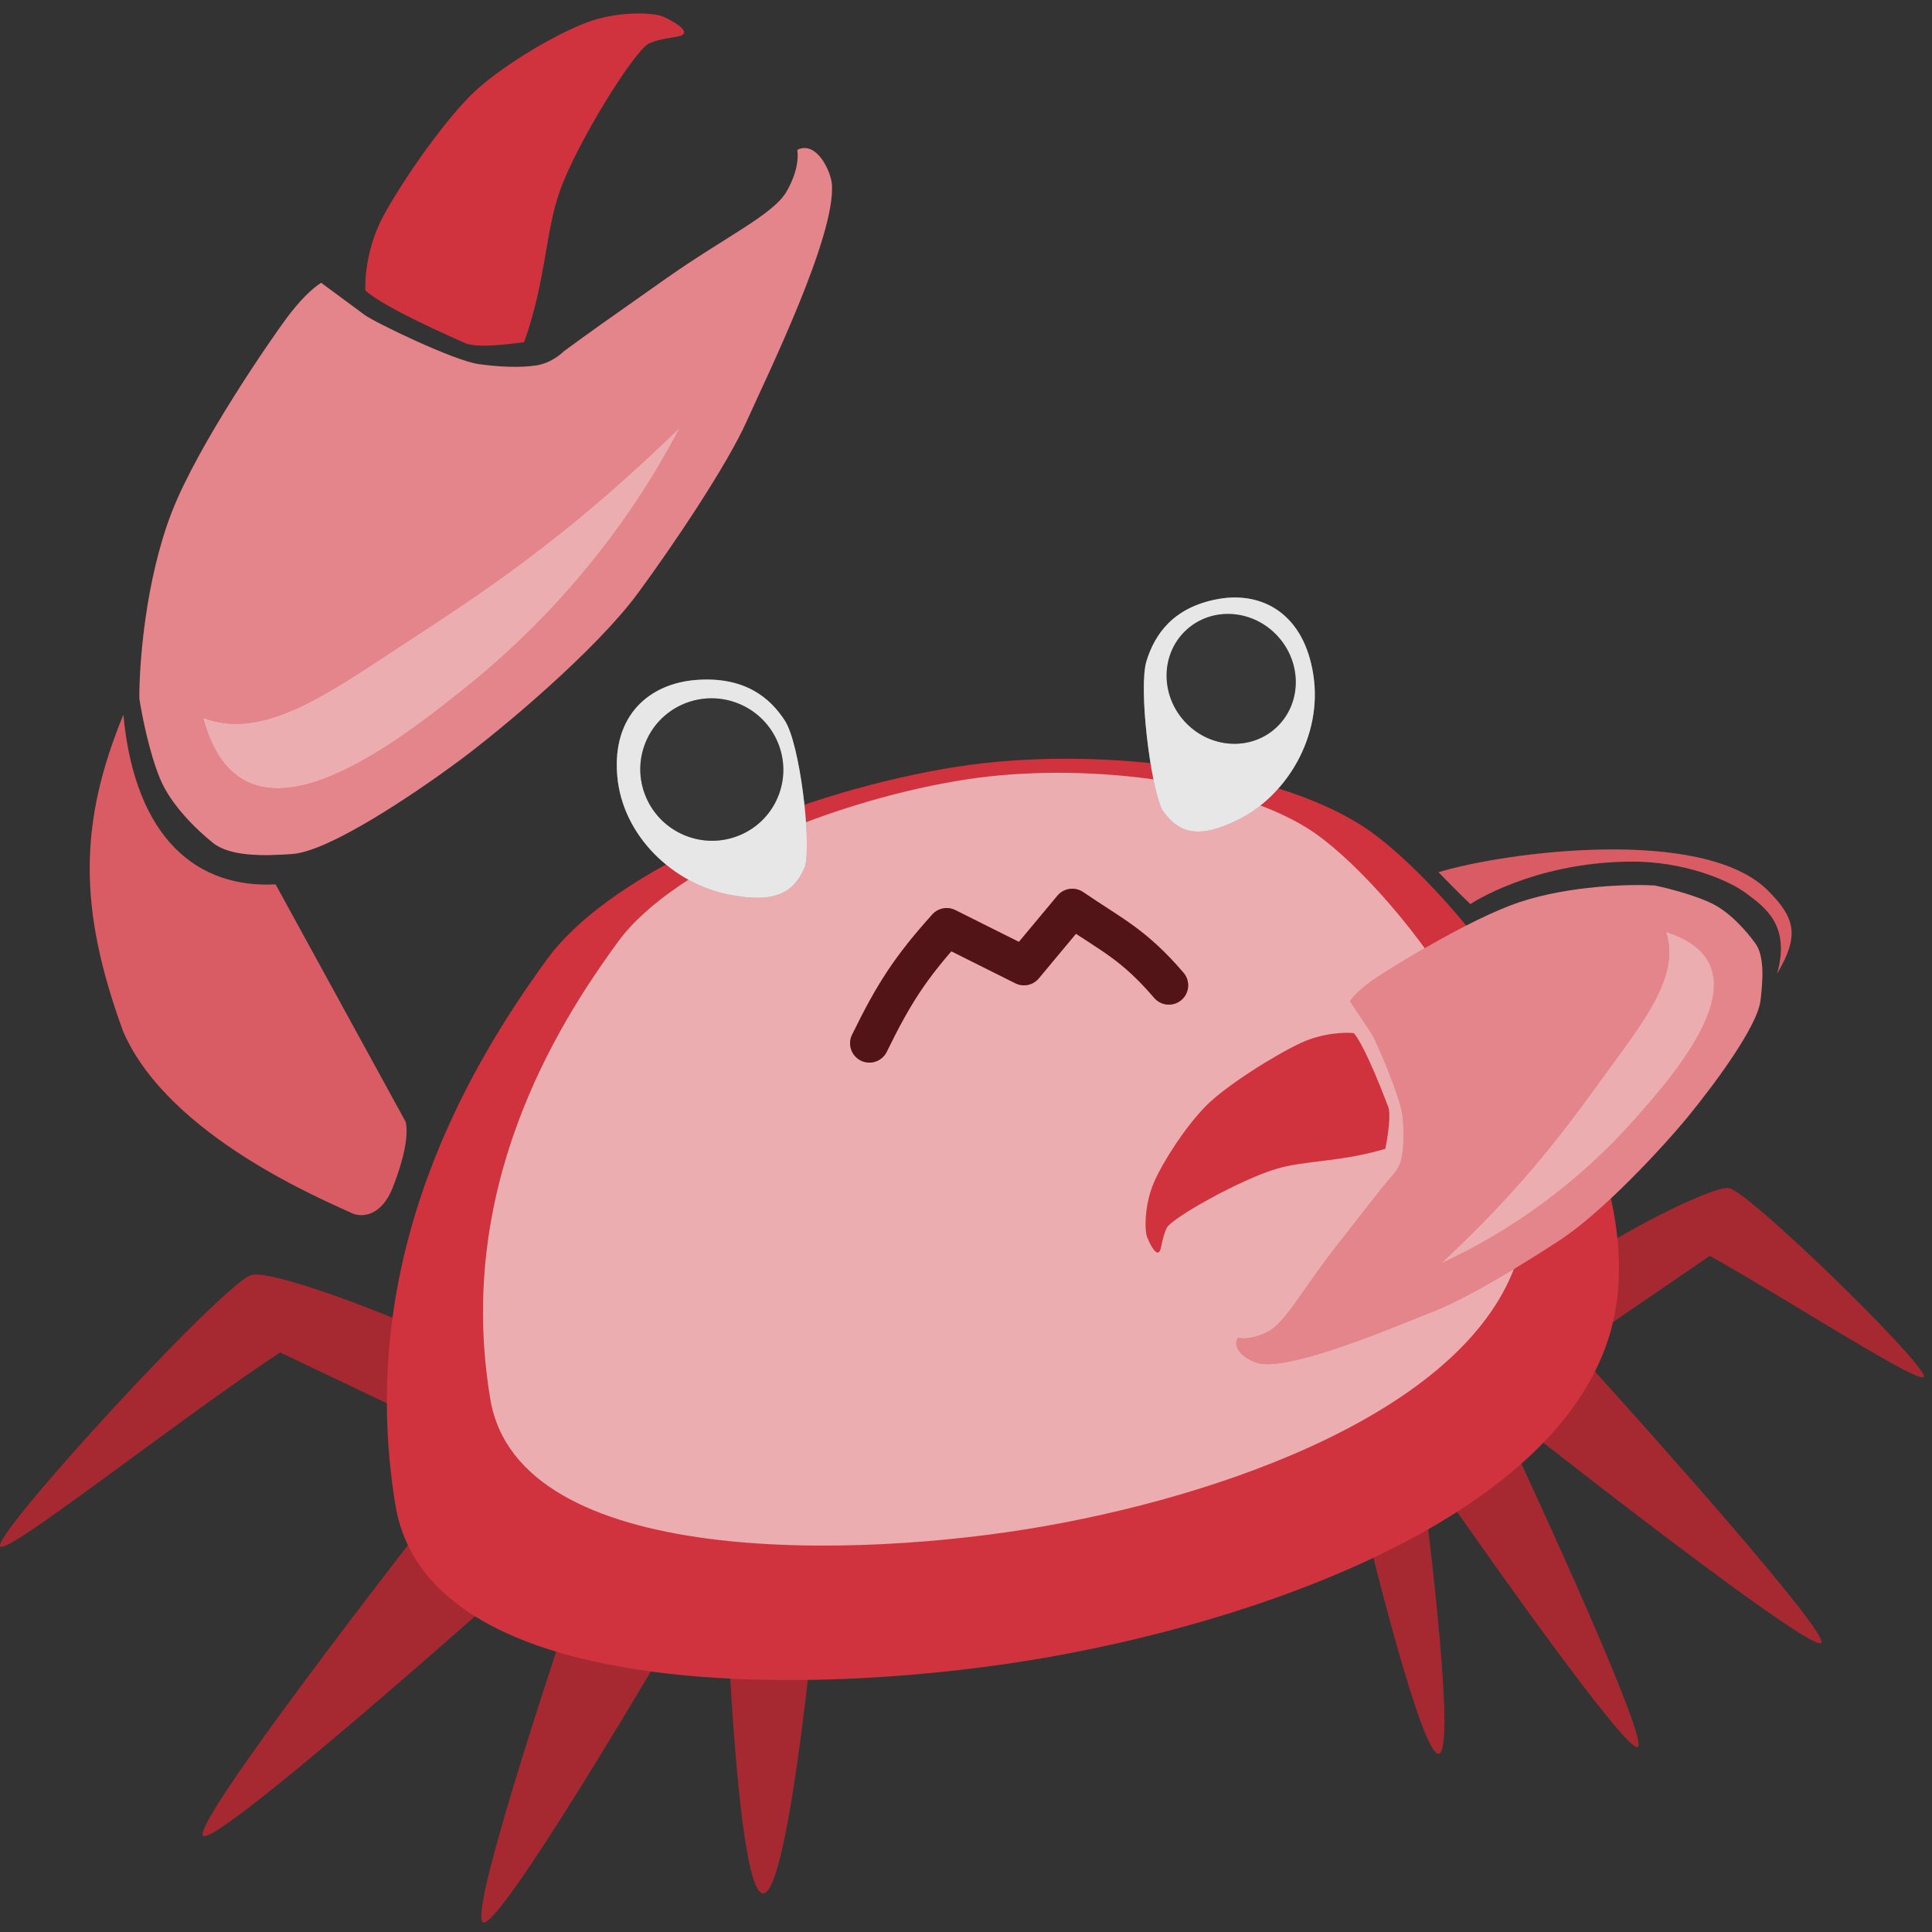 <svg width="100" height="100" viewBox="0 0 100 100" fill="none" xmlns="http://www.w3.org/2000/svg">
<rect x="0" y="0" width="100" height="100" fill="#333333" stroke="none"/>
<g clip-path="url(#clip0_2056_12250)">
<path d="M13 66C14.2 65.6 23.833 69.333 27 71.5L42.5 80C42 86 40.7 98 39.5 98C38.3 98 37.667 86 37.5 80C33.667 86.667 25.8 99.9 25 99.5C24.2 99.1 29 84.667 31.5 77.5C24.667 83.667 10.9 95.8 10.5 95C10.1 94.2 20 81.333 25 75L14.5 70C9.167 73.5 0 80.8 0 80C0 79 11.5 66.5 13 66Z" fill="#D0333D"/>
<path d="M13 66C14.2 65.6 23.833 69.333 27 71.5L42.5 80C42 86 40.7 98 39.5 98C38.3 98 37.667 86 37.5 80C33.667 86.667 25.8 99.9 25 99.5C24.2 99.1 29 84.667 31.5 77.5C24.667 83.667 10.9 95.8 10.5 95C10.1 94.2 20 81.333 25 75L14.5 70C9.167 73.5 0 80.8 0 80C0 79 11.5 66.5 13 66Z" fill="black" fill-opacity="0.2"/>
<path d="M89.5 61.5C88.61 61.297 81.531 64.905 79.615 67.082L69.956 75.962C71.112 80.954 73.633 90.905 74.47 90.771C75.306 90.638 74.132 80.471 73.441 75.404C77.01 80.585 84.275 90.842 84.778 90.416C85.282 89.991 79.993 78.382 77.286 72.632C82.879 77.058 94.108 85.731 94.279 85.013C94.45 84.296 85.818 74.574 81.48 69.803L88.5 65C92.689 67.35 99.686 71.895 99.579 71.222C99.444 70.381 90.613 61.753 89.5 61.5Z" fill="#D0333D"/>
<path d="M89.5 61.5C88.61 61.297 81.531 64.905 79.615 67.082L69.956 75.962C71.112 80.954 73.633 90.905 74.47 90.771C75.306 90.638 74.132 80.471 73.441 75.404C77.01 80.585 84.275 90.842 84.778 90.416C85.282 89.991 79.993 78.382 77.286 72.632C82.879 77.058 94.108 85.731 94.279 85.013C94.45 84.296 85.818 74.574 81.48 69.803L88.5 65C92.689 67.35 99.686 71.895 99.579 71.222C99.444 70.381 90.613 61.753 89.5 61.5Z" fill="black" fill-opacity="0.2"/>
<path d="M70.463 42.719C65.681 39.676 56.553 38.606 49.597 39.676C41.773 40.88 31.774 44.892 28.297 49.674C24.385 55.054 18.324 65.037 20.472 77.929C22.211 88.362 42.857 87.812 54.379 85.754C66.551 83.581 81.331 77.929 83.504 68.366C85.678 58.803 75.245 45.761 70.463 42.719Z" fill="#D0333D"/>
<path d="M67.709 42.891C63.66 40.339 55.93 39.441 50.041 40.339C43.416 41.349 34.95 44.714 32.005 48.725C28.692 53.238 23.56 61.612 25.38 72.427C26.852 81.178 44.333 80.716 54.09 78.99C64.396 77.167 76.911 72.427 78.751 64.405C80.591 56.383 71.758 45.444 67.709 42.891Z" fill="#D0333D"/>
<path d="M67.709 42.891C63.66 40.339 55.93 39.441 50.041 40.339C43.416 41.349 34.95 44.714 32.005 48.725C28.692 53.238 23.56 61.612 25.38 72.427C26.852 81.178 44.333 80.716 54.09 78.99C64.396 77.167 76.911 72.427 78.751 64.405C80.591 56.383 71.758 45.444 67.709 42.891Z" fill="white" fill-opacity="0.6"/>
<path d="M37.766 46.311C40.07 46.754 41.095 46.255 41.678 44.824C41.99 43.441 41.396 38.502 40.629 37.309C39.862 36.117 38.556 35.02 36.081 35.191C33.607 35.363 31.675 37.031 31.95 40.169C32.226 43.306 34.885 45.758 37.766 46.311Z" fill="#898989"/>
<path d="M37.766 46.311C40.07 46.754 41.095 46.255 41.678 44.824C41.99 43.441 41.396 38.502 40.629 37.309C39.862 36.117 38.556 35.02 36.081 35.191C33.607 35.363 31.675 37.031 31.95 40.169C32.226 43.306 34.885 45.758 37.766 46.311Z" fill="white" fill-opacity="0.8"/>
<path d="M64.085 42.428C62.075 43.424 61.017 43.178 60.147 41.903C59.535 40.61 58.92 35.576 59.344 34.21C59.768 32.844 60.71 31.441 63.02 31.011C65.331 30.581 67.496 31.764 67.979 34.937C68.463 38.11 66.599 41.181 64.085 42.428Z" fill="#898989"/>
<path d="M64.085 42.428C62.075 43.424 61.017 43.178 60.147 41.903C59.535 40.61 58.92 35.576 59.344 34.21C59.768 32.844 60.71 31.441 63.02 31.011C65.331 30.581 67.496 31.764 67.979 34.937C68.463 38.11 66.599 41.181 64.085 42.428Z" fill="white" fill-opacity="0.8"/>
<ellipse cx="36.843" cy="39.831" rx="3.705" ry="3.683" transform="rotate(22.813 36.843 39.831)" fill="#898989"/>
<ellipse cx="36.843" cy="39.831" rx="3.705" ry="3.683" transform="rotate(22.813 36.843 39.831)" fill="black" fill-opacity="0.6"/>
<ellipse cx="63.726" cy="35.138" rx="3.267" ry="3.435" transform="rotate(-42.041 63.726 35.138)" fill="#898989"/>
<ellipse cx="63.726" cy="35.138" rx="3.267" ry="3.435" transform="rotate(-42.041 63.726 35.138)" fill="black" fill-opacity="0.6"/>
<path d="M74.458 45.146C74.913 45.617 75.613 46.328 76.106 46.794C76.106 46.794 79.284 44.651 84.349 44.596C87.112 44.566 89.439 45.53 90.394 46.245C91.35 46.96 92.689 47.893 91.983 50.393C93.142 48.443 92.939 47.527 91.505 46.093C88.161 42.749 77.92 44.091 74.458 45.146Z" fill="#D0333D"/>
<path d="M74.458 45.146C74.913 45.617 75.613 46.328 76.106 46.794C76.106 46.794 79.284 44.651 84.349 44.596C87.112 44.566 89.439 45.53 90.394 46.245C91.35 46.96 92.689 47.893 91.983 50.393C93.142 48.443 92.939 47.527 91.505 46.093C88.161 42.749 77.92 44.091 74.458 45.146Z" fill="white" fill-opacity="0.2"/>
<path d="M8.886 26.525C7.515 30.067 7.2 34.423 7.214 36.159C7.339 36.984 7.729 38.971 8.29 40.316C8.851 41.661 10.15 42.927 11.025 43.628C11.9 44.329 13.601 44.313 15.133 44.202C17.049 44.063 21.441 41.094 23.718 39.411C25.996 37.728 30.839 33.654 33.003 30.722C34.874 28.187 37.633 24.063 38.636 21.828C39.715 19.42 43.248 12.236 43.059 9.546C43.013 8.881 42.268 7.259 41.269 7.756C41.333 8.181 41.272 8.93 40.723 9.898C40.037 11.108 37.598 12.219 34.456 14.43C31.315 16.642 30.529 17.194 29.185 18.183C29.185 18.183 28.598 18.789 27.748 18.917C26.899 19.045 25.814 18.99 24.78 18.848C23.487 18.67 19.388 16.68 18.885 16.309L16.621 14.638C16.124 14.961 15.512 15.549 14.79 16.527C14.069 17.504 10.257 22.983 8.886 26.525Z" fill="#D0333D"/>
<path d="M8.886 26.525C7.515 30.067 7.2 34.423 7.214 36.159C7.339 36.984 7.729 38.971 8.29 40.316C8.851 41.661 10.15 42.927 11.025 43.628C11.9 44.329 13.601 44.313 15.133 44.202C17.049 44.063 21.441 41.094 23.718 39.411C25.996 37.728 30.839 33.654 33.003 30.722C34.874 28.187 37.633 24.063 38.636 21.828C39.715 19.42 43.248 12.236 43.059 9.546C43.013 8.881 42.268 7.259 41.269 7.756C41.333 8.181 41.272 8.93 40.723 9.898C40.037 11.108 37.598 12.219 34.456 14.43C31.315 16.642 30.529 17.194 29.185 18.183C29.185 18.183 28.598 18.789 27.748 18.917C26.899 19.045 25.814 18.99 24.78 18.848C23.487 18.67 19.388 16.68 18.885 16.309L16.621 14.638C16.124 14.961 15.512 15.549 14.79 16.527C14.069 17.504 10.257 22.983 8.886 26.525Z" fill="white" fill-opacity="0.4"/>
<path d="M19.811 11.241C19.023 12.731 18.875 14.321 18.91 15.037C19.927 15.944 23.386 17.452 24.09 17.765C24.795 18.078 27.131 17.707 27.131 17.707C28.288 14.425 28.208 12.034 28.988 9.857C29.906 7.297 32.872 2.58 33.59 2.251C34.308 1.923 35.233 1.962 35.381 1.761C35.566 1.509 34.832 1.097 34.349 0.87C33.867 0.643 31.987 0.551 30.364 1.165C28.741 1.78 26.208 3.276 24.696 4.62C23.185 5.964 20.795 9.379 19.811 11.241Z" fill="#D0333D"/>
<path d="M24.172 35.529C28.82 31.787 32.554 27.18 35.184 22.139C29.879 27.283 25.952 30.047 21.6 32.876C17.248 35.704 13.745 38.404 10.516 37.153C12.518 44.67 20.163 38.755 24.172 35.529Z" fill="#D0333D"/>
<path d="M24.172 35.529C28.82 31.787 32.554 27.18 35.184 22.139C29.879 27.283 25.952 30.047 21.6 32.876C17.248 35.704 13.745 38.404 10.516 37.153C12.518 44.67 20.163 38.755 24.172 35.529Z" fill="white" fill-opacity="0.6"/>
<path d="M78.668 46.691C81.256 45.833 84.39 45.761 85.634 45.832C86.221 45.95 87.632 46.3 88.577 46.749C89.522 47.199 90.383 48.175 90.855 48.827C91.327 49.479 91.255 50.698 91.121 51.792C90.954 53.161 88.671 56.205 87.384 57.779C86.098 59.353 83.006 62.681 80.828 64.13C78.944 65.382 75.891 67.215 74.253 67.855C72.488 68.544 67.213 70.823 65.291 70.594C64.816 70.537 63.679 69.946 64.071 69.247C64.373 69.308 64.913 69.291 65.626 68.931C66.517 68.482 67.4 66.772 69.096 64.598C70.792 62.423 71.216 61.88 71.973 60.951C71.973 60.951 72.427 60.551 72.549 59.946C72.671 59.342 72.67 58.562 72.604 57.816C72.522 56.882 71.24 53.873 70.991 53.5L69.874 51.818C70.123 51.473 70.566 51.055 71.292 50.572C72.018 50.089 76.08 47.549 78.668 46.691Z" fill="#D0333D"/>
<path d="M78.668 46.691C81.256 45.833 84.39 45.761 85.634 45.832C86.221 45.95 87.632 46.3 88.577 46.749C89.522 47.199 90.383 48.175 90.855 48.827C91.327 49.479 91.255 50.698 91.121 51.792C90.954 53.161 88.671 56.205 87.384 57.779C86.098 59.353 83.006 62.681 80.828 64.13C78.944 65.382 75.891 67.215 74.253 67.855C72.488 68.544 67.213 70.823 65.291 70.594C64.816 70.537 63.679 69.946 64.071 69.247C64.373 69.308 64.913 69.291 65.626 68.931C66.517 68.482 67.4 66.772 69.096 64.598C70.792 62.423 71.216 61.88 71.973 60.951C71.973 60.951 72.427 60.551 72.549 59.946C72.671 59.342 72.67 58.562 72.604 57.816C72.522 56.882 71.24 53.873 70.991 53.5L69.874 51.818C70.123 51.473 70.566 51.055 71.292 50.572C72.018 50.089 76.08 47.549 78.668 46.691Z" fill="white" fill-opacity="0.4"/>
<path d="M67.325 53.985C68.421 53.473 69.567 53.423 70.079 53.473C70.693 54.234 71.653 56.767 71.852 57.283C72.052 57.8 71.703 59.462 71.703 59.462C69.31 60.175 67.598 60.034 66.01 60.517C64.143 61.084 60.656 63.044 60.395 63.548C60.134 64.051 60.13 64.715 59.98 64.814C59.793 64.939 59.523 64.397 59.378 64.043C59.233 63.69 59.232 62.338 59.73 61.197C60.228 60.055 61.39 58.291 62.407 57.255C63.423 56.218 65.956 54.626 67.325 53.985Z" fill="#D0333D"/>
<path d="M84.585 57.967C81.739 61.168 78.305 63.683 74.598 65.391C78.473 61.768 80.593 59.05 82.774 56.03C84.954 53.009 87.014 50.593 86.231 48.234C91.55 49.934 87.039 55.207 84.585 57.967Z" fill="#D0333D"/>
<path d="M84.585 57.967C81.739 61.168 78.305 63.683 74.598 65.391C78.473 61.768 80.593 59.05 82.774 56.03C84.954 53.009 87.014 50.593 86.231 48.234C91.55 49.934 87.039 55.207 84.585 57.967Z" fill="white" fill-opacity="0.6"/>
<path d="M20.329 61.463C19.735 62.973 18.711 63.033 18.195 62.785C16.901 62.165 8.756 58.848 6.384 53.409C4.042 47.021 4.086 42.6 6.384 37C7 43.5 10.284 45.986 14.265 45.776L21.001 58.074C21.147 58.759 20.924 59.954 20.329 61.463Z" fill="#D0333D"/>
<path d="M20.329 61.463C19.735 62.973 18.711 63.033 18.195 62.785C16.901 62.165 8.756 58.848 6.384 53.409C4.042 47.021 4.086 42.6 6.384 37C7 43.5 10.284 45.986 14.265 45.776L21.001 58.074C21.147 58.759 20.924 59.954 20.329 61.463Z" fill="white" fill-opacity="0.2"/>
<path d="M45 54C46.279 51.383 47.144 50.066 49 48L53 50L55.5 47C57.575 48.416 58.678 48.877 60.5 51" stroke="#D0333D" stroke-width="2" stroke-linecap="round" stroke-linejoin="round"/>
<path d="M45 54C46.279 51.383 47.144 50.066 49 48L53 50L55.5 47C57.575 48.416 58.678 48.877 60.5 51" stroke="black" stroke-opacity="0.6" stroke-width="2" stroke-linecap="round" stroke-linejoin="round"/>
</g>
<defs>
<clipPath id="clip0_2056_12250">
<rect width="100" height="100" fill="white"/>
</clipPath>
</defs>
</svg>
